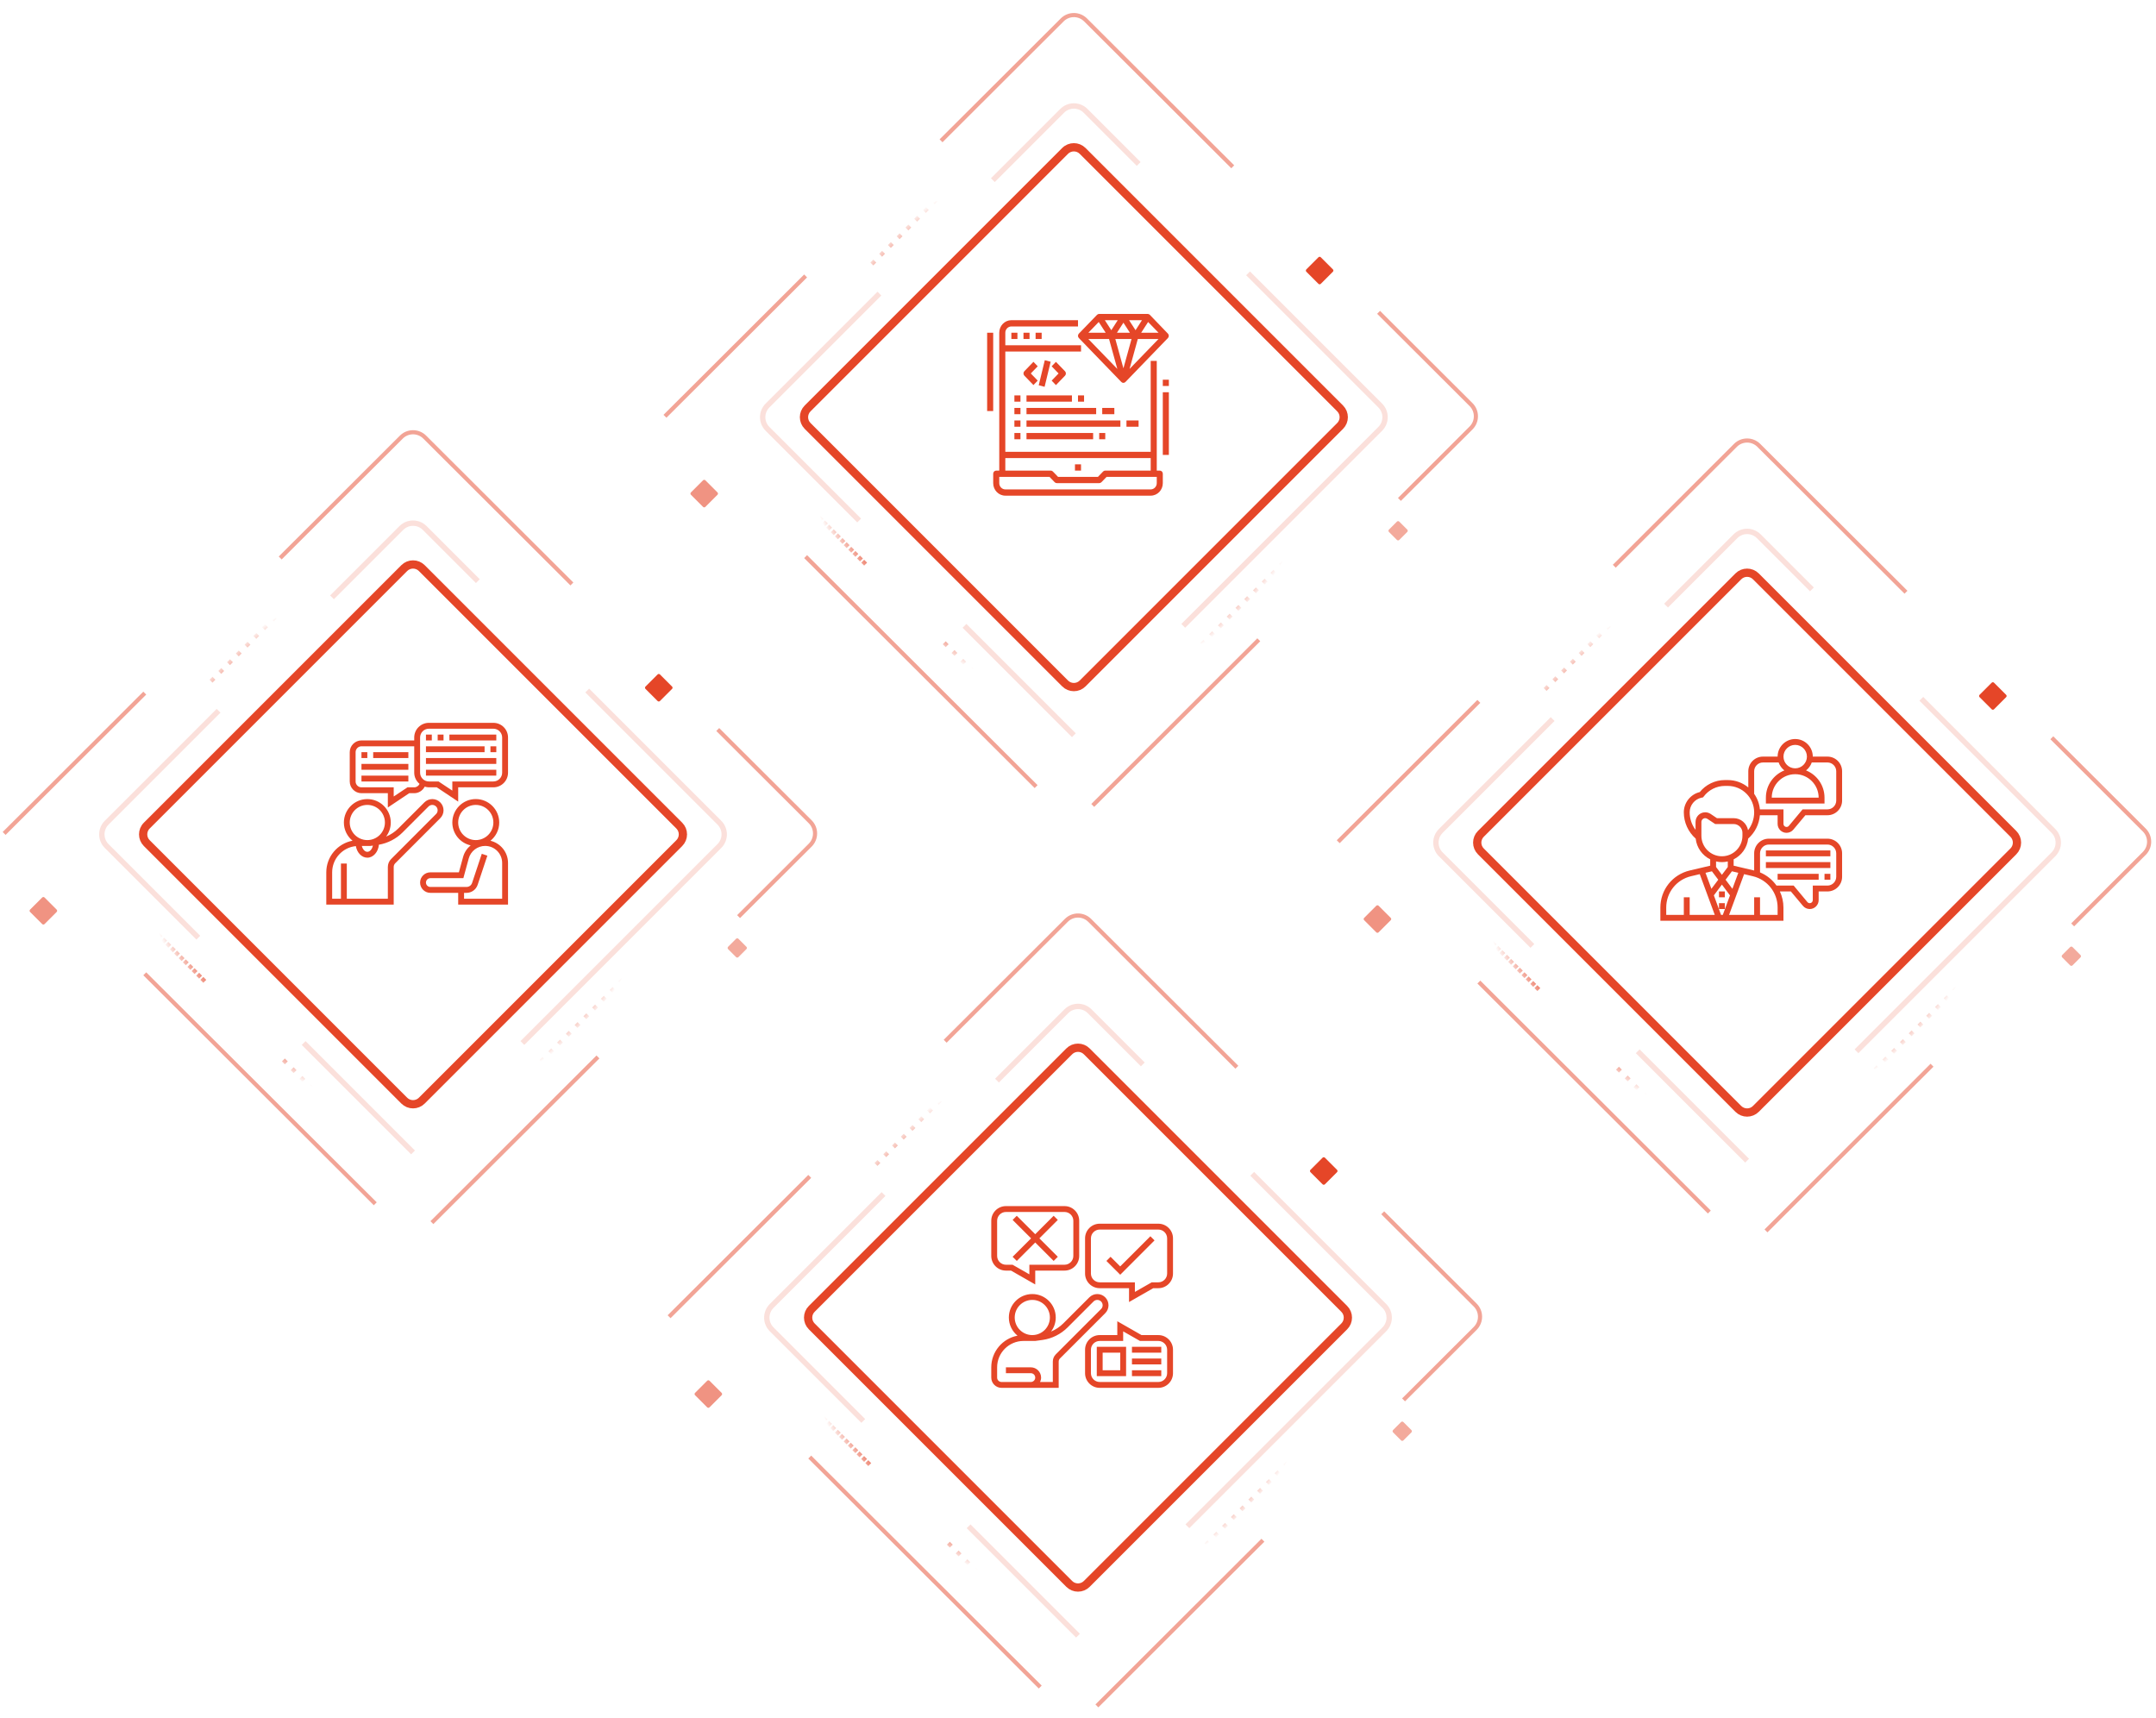 <svg width="522" height="416" viewBox="0 0 522 416" fill="none" xmlns="http://www.w3.org/2000/svg">
<path d="M97.879 137.536C99.05 136.364 100.95 136.364 102.121 137.536L164.464 199.879C165.636 201.05 165.636 202.95 164.464 204.121L102.121 266.464C100.95 267.636 99.05 267.636 97.879 266.464L35.535 204.121C34.364 202.95 34.364 201.05 35.535 199.879L97.879 137.536Z" stroke="#E54628" stroke-width="2"/>
<path d="M100 116L113.496 129.496L126.993 142.993L136.095 152.095L145.197 161.197M100 288L109.73 278.27M73.007 142.993L61.708 154.292L49.781 166.219M26.869 189.131L16.828 199.172C15.266 200.734 15.266 203.266 16.828 204.828L23.416 211.416M23.416 211.416L32.832 220.832L49.781 237.781L23.416 211.416ZM68.613 256.613L80.54 268.54M128.876 259.124L137.036 250.964L150.219 237.781L158.38 229.62L167.168 220.832L171.562 216.438L178.781 209.219L183.172 204.828C184.734 203.266 184.734 200.734 183.172 199.172L167.168 183.168" stroke="url(#paint0_angular_448_1194)" stroke-dasharray="1 2"/>
<path d="M1 201.781L18.026 184.793L35.051 167.805M173.777 176.614L196.162 198.949C197.728 200.512 197.728 203.05 196.162 204.612L178.822 221.914M144.771 255.89L122.385 278.226L113.479 287.113L104.572 296M35.051 235.756L47.032 247.711L65.319 265.957L81.713 282.315L90.857 291.438M67.841 135.088L83.92 119.044L97.175 105.819C98.736 104.261 101.264 104.261 102.825 105.819L109.616 112.595L119.232 122.19L138.465 141.38" stroke="url(#paint1_angular_448_1194)"/>
<path d="M100 279L86.758 265.758L73.516 252.516M80.382 144.618L97.172 127.828C98.734 126.266 101.266 126.266 102.828 127.828L115.694 140.694M142.178 167.178L159.589 184.589L174.172 199.172C175.734 200.734 175.734 203.266 174.172 204.828L162.777 216.223L150.025 228.975L135.803 243.197L126.484 252.516M48.013 227.013L35.506 214.506L25.828 204.828C24.266 203.266 24.266 200.734 25.828 199.172L37.959 187.041L52.917 172.083" stroke="url(#paint2_angular_448_1194)" stroke-width="1.3"/>
<path d="M159.217 163.283C159.373 163.127 159.627 163.127 159.783 163.283L162.717 166.217C162.873 166.373 162.873 166.627 162.717 166.783L159.783 169.717C159.627 169.873 159.373 169.873 159.217 169.717L156.283 166.783C156.127 166.627 156.127 166.373 156.283 166.217L159.217 163.283Z" fill="#E54628"/>
<path d="M10.217 217.283C10.373 217.127 10.627 217.127 10.783 217.283L13.717 220.217C13.873 220.373 13.873 220.627 13.717 220.783L10.783 223.717C10.627 223.873 10.373 223.873 10.217 223.717L7.283 220.783C7.127 220.627 7.127 220.373 7.283 220.217L10.217 217.283Z" fill="#E54628" fill-opacity="0.58"/>
<path d="M178.217 227.283C178.373 227.127 178.627 227.127 178.783 227.283L180.717 229.217C180.873 229.373 180.873 229.627 180.717 229.783L178.783 231.717C178.627 231.873 178.373 231.873 178.217 231.717L176.283 229.783C176.127 229.627 176.127 229.373 176.283 229.217L178.217 227.283Z" fill="#E54628" fill-opacity="0.46"/>
<g clip-path="url(#clip0_448_1194)">
<path d="M95.323 209.898C95.323 209.552 95.456 209.224 95.704 208.985L106.589 198.091C107.103 197.577 107.387 196.894 107.387 196.175C107.387 194.676 106.172 193.46 104.673 193.46C103.945 193.46 103.262 193.744 102.748 194.259L96.449 200.557C95.598 201.409 94.577 202.083 93.469 202.544C94.187 201.595 94.613 200.415 94.613 199.138C94.613 196.006 92.067 193.46 88.936 193.46C85.804 193.46 83.258 196.006 83.258 199.138C83.258 200.912 84.074 202.491 85.352 203.538C81.741 204.212 79 207.388 79 211.194V219H95.323V209.898ZM89.645 204.806L90.284 204.718C90.098 205.578 89.565 206.226 88.936 206.226C88.332 206.226 87.809 205.623 87.605 204.806H89.645ZM84.677 199.129C84.677 196.778 86.585 194.871 88.936 194.871C91.286 194.871 93.194 196.778 93.194 199.129C93.194 201.48 91.286 203.387 88.936 203.387C86.585 203.387 84.677 201.48 84.677 199.129ZM93.903 209.898V217.581H83.968V209.065H82.548V217.581H80.419V211.194C80.419 207.894 82.939 205.161 86.159 204.842C86.434 206.439 87.569 207.645 88.936 207.645C90.39 207.645 91.579 206.261 91.739 204.505C93.885 204.132 95.908 203.094 97.452 201.551L103.75 195.252C103.99 195.013 104.327 194.871 104.664 194.871C105.382 194.871 105.959 195.456 105.959 196.166C105.959 196.512 105.826 196.84 105.577 197.08L94.702 207.973C94.187 208.488 93.903 209.171 93.903 209.898ZM118.751 203.547C120.046 202.5 120.871 200.912 120.871 199.129C120.871 195.998 118.325 193.452 115.194 193.452C112.062 193.452 109.516 195.998 109.516 199.129C109.516 201.835 111.415 204.097 113.952 204.665C113.091 205.374 112.435 206.332 112.124 207.468L111.104 211.194H104.194C102.827 211.194 101.71 212.311 101.71 213.677C101.71 215.044 102.827 216.161 104.194 216.161H110.935V219H123V208.923C123 206.315 121.181 204.132 118.751 203.547ZM110.935 199.129C110.935 196.778 112.843 194.871 115.194 194.871C117.544 194.871 119.452 196.778 119.452 199.129C119.452 201.48 117.544 203.387 115.194 203.387C112.843 203.387 110.935 201.48 110.935 199.129ZM121.581 217.581H112.355V216.161H112.949C114.173 216.161 115.256 215.381 115.646 214.219L117.997 207.157L116.648 206.705L114.298 213.766C114.102 214.352 113.561 214.733 112.949 214.733H104.194C103.608 214.733 103.129 214.254 103.129 213.669C103.129 213.083 103.608 212.604 104.194 212.604H112.186L113.49 207.831C113.978 206.048 115.61 204.798 117.465 204.798C119.735 204.798 121.581 206.643 121.581 208.914V217.581ZM88.936 183.516H87.516V182.097H88.936V183.516ZM90.355 182.097H98.871V183.516H90.355V182.097ZM87.516 184.935H98.871V186.355H87.516V184.935ZM87.516 187.774H98.871V189.194H87.516V187.774ZM118.742 180.677H120.161V182.097H118.742V180.677ZM117.323 182.097H103.129V180.677H117.323V182.097ZM103.129 183.516H120.161V184.935H103.129V183.516ZM103.129 186.355H120.161V187.774H103.129V186.355ZM119.452 175H103.839C101.878 175 100.29 176.588 100.29 178.548V179.258H87.516C85.955 179.258 84.677 180.535 84.677 182.097V189.194C84.677 190.755 85.955 192.032 87.516 192.032H93.903V195.492L99.084 192.032H100.29C101.381 192.032 102.357 191.385 102.827 190.444C103.147 190.542 103.484 190.613 103.839 190.613H105.755L110.935 194.073V190.613H119.452C121.412 190.613 123 189.025 123 187.065V178.548C123 176.588 121.412 175 119.452 175ZM100.29 190.613H98.658L95.323 192.831V190.613H87.516C86.736 190.613 86.097 189.974 86.097 189.194V182.097C86.097 181.316 86.736 180.677 87.516 180.677H100.29V187.065C100.29 188.156 100.796 189.123 101.577 189.779C101.355 190.267 100.858 190.613 100.29 190.613ZM121.581 187.065C121.581 188.235 120.623 189.194 119.452 189.194H109.516V191.411L106.181 189.194H103.839C102.668 189.194 101.71 188.235 101.71 187.065V178.548C101.71 177.377 102.668 176.419 103.839 176.419H119.452C120.623 176.419 121.581 177.377 121.581 178.548V187.065ZM104.548 179.258H103.129V177.839H104.548V179.258ZM107.387 179.258H105.968V177.839H107.387V179.258ZM108.806 177.839H120.161V179.258H108.806V177.839Z" fill="#E54628"/>
</g>
<path d="M420.879 139.536C422.05 138.364 423.95 138.364 425.121 139.536L487.464 201.879C488.636 203.05 488.636 204.95 487.464 206.121L425.121 268.464C423.95 269.636 422.05 269.636 420.879 268.464L358.536 206.121C357.364 204.95 357.364 203.05 358.536 201.879L420.879 139.536Z" stroke="#E54628" stroke-width="2"/>
<path d="M423 118L436.496 131.496L449.993 144.993L459.095 154.095L468.197 163.197M423 290L432.73 280.27M396.007 144.993L384.708 156.292L372.781 168.219M349.869 191.131L339.828 201.172C338.266 202.734 338.266 205.266 339.828 206.828L346.416 213.416M346.416 213.416L355.832 222.832L372.781 239.781L346.416 213.416ZM391.613 258.613L403.54 270.54M451.876 261.124L460.036 252.964L473.219 239.781L481.38 231.62L490.168 222.832L494.562 218.438L501.781 211.219L506.172 206.828C507.734 205.266 507.734 202.734 506.172 201.172L490.168 185.168" stroke="url(#paint3_angular_448_1194)" stroke-dasharray="1 2"/>
<path d="M324 203.781L341.025 186.793L358.051 169.805M496.777 178.614L519.162 200.949C520.728 202.512 520.728 205.05 519.162 206.612L501.822 223.914M467.771 257.89L445.385 280.226L436.479 289.113L427.572 298M358.051 237.756L370.032 249.711L388.318 267.957L404.713 284.315L413.857 293.438M390.841 137.088L406.92 121.044L420.175 107.819C421.736 106.261 424.264 106.261 425.825 107.819L432.616 114.595L442.232 124.19L461.465 143.38" stroke="url(#paint4_angular_448_1194)"/>
<path d="M423 281L409.758 267.758L396.516 254.516M403.382 146.618L420.172 129.828C421.734 128.266 424.266 128.266 425.828 129.828L438.694 142.694M465.178 169.178L482.589 186.589L497.172 201.172C498.734 202.734 498.734 205.266 497.172 206.828L485.777 218.223L473.025 230.975L458.803 245.197L449.484 254.516M371.013 229.013L358.506 216.506L348.828 206.828C347.266 205.266 347.266 202.734 348.828 201.172L360.959 189.041L375.917 174.083" stroke="url(#paint5_angular_448_1194)" stroke-width="1.3"/>
<path d="M482.217 165.283C482.373 165.127 482.627 165.127 482.783 165.283L485.717 168.217C485.873 168.373 485.873 168.627 485.717 168.783L482.783 171.717C482.627 171.873 482.373 171.873 482.217 171.717L479.283 168.783C479.127 168.627 479.127 168.373 479.283 168.217L482.217 165.283Z" fill="#E54628"/>
<path d="M333.217 219.283C333.373 219.127 333.627 219.127 333.783 219.283L336.717 222.217C336.873 222.373 336.873 222.627 336.717 222.783L333.783 225.717C333.627 225.873 333.373 225.873 333.217 225.717L330.283 222.783C330.127 222.627 330.127 222.373 330.283 222.217L333.217 219.283Z" fill="#E54628" fill-opacity="0.58"/>
<path d="M501.217 229.283C501.373 229.127 501.627 229.127 501.783 229.283L503.717 231.217C503.873 231.373 503.873 231.627 503.717 231.783L501.783 233.717C501.627 233.873 501.373 233.873 501.217 233.717L499.283 231.783C499.127 231.627 499.127 231.373 499.283 231.217L501.217 229.283Z" fill="#E54628" fill-opacity="0.46"/>
<g clip-path="url(#clip1_448_1194)">
<path d="M417.613 217.24H416.194V215.82H417.613V217.24ZM417.613 220.078V218.659H416.194V220.078H417.613ZM430.387 199.471V197.369H426.094C425.916 199.551 424.905 201.565 423.255 203.028C423.015 205.237 421.649 207.1 419.742 208.049V209.584L424.692 210.746C424.701 210.746 424.701 210.746 424.71 210.746V206.594C424.71 204.634 426.298 203.046 428.258 203.046H442.452C444.412 203.046 446 204.634 446 206.594V212.272C446 214.232 444.412 215.82 442.452 215.82H440.323V217.923C440.323 219.111 439.356 220.078 438.167 220.078C437.528 220.078 436.916 219.794 436.508 219.298L433.598 215.82H430.937C431.487 217.009 431.798 218.34 431.798 219.723V222.917H402V219.723C402 215.421 404.927 211.731 409.115 210.746L414.065 209.584V208.049C412.157 207.1 410.791 205.228 410.552 203.028C408.724 201.405 407.677 199.107 407.677 196.659C407.677 194.335 409.292 192.303 411.536 191.762C413.009 189.935 415.262 188.852 417.613 188.852H418.323C420.212 188.852 421.942 189.527 423.29 190.644V186.723C423.29 184.763 424.878 183.175 426.839 183.175H430.387C430.387 180.824 432.294 178.917 434.645 178.917C436.996 178.917 438.903 180.824 438.903 183.175H442.452C444.412 183.175 446 184.763 446 186.723V193.82C446 195.781 444.412 197.369 442.452 197.369H437.111L434.202 200.846C433.794 201.343 433.181 201.627 432.543 201.627C431.354 201.627 430.387 200.66 430.387 199.471ZM431.806 183.175C431.806 184.736 433.084 186.014 434.645 186.014C436.206 186.014 437.484 184.736 437.484 183.175C437.484 181.614 436.206 180.336 434.645 180.336C433.084 180.336 431.806 181.614 431.806 183.175ZM412.929 211.305L414.357 215.182L416.016 212.982L414.481 210.941L412.929 211.305ZM414.952 216.769L416.69 221.498H417.116L418.855 216.769L416.903 214.161L414.952 216.769ZM403.419 221.498H407.677V217.24H409.097V221.498H415.173L411.536 211.633L409.434 212.13C405.894 212.964 403.419 216.086 403.419 219.723V221.498ZM426.129 211.207C427.761 211.882 429.127 212.999 430.121 214.401H434.273L437.599 218.393C437.741 218.561 437.945 218.659 438.167 218.659C438.575 218.659 438.903 218.331 438.903 217.923V214.401H442.452C443.623 214.401 444.581 213.443 444.581 212.272V206.594C444.581 205.423 443.623 204.465 442.452 204.465H428.258C427.087 204.465 426.129 205.423 426.129 206.594V211.207ZM424.373 212.13L422.27 211.633L418.633 221.498H424.71V217.24H426.129V221.498H430.387V219.723C430.387 216.086 427.912 212.964 424.373 212.13ZM419.325 210.941L417.79 212.982L419.44 215.182L420.869 211.305L419.325 210.941ZM418.323 208.555C417.861 208.661 417.391 208.723 416.903 208.723C416.415 208.723 415.945 208.661 415.484 208.555V209.903L416.903 211.793L418.323 209.903V208.555ZM421.871 201.627C421.871 200.456 420.913 199.498 419.742 199.498H415.271L413.373 198.238C413.222 198.14 413.044 198.078 412.858 198.078C412.344 198.078 411.935 198.495 411.935 199.001V202.336C411.935 205.077 414.162 207.304 416.903 207.304C419.644 207.304 421.871 205.077 421.871 202.336V201.627ZM424.71 196.659C424.71 193.137 421.844 190.272 418.323 190.272H417.613C415.617 190.272 413.701 191.23 412.503 192.827L412.344 193.04L412.006 193.111C410.321 193.448 409.097 194.938 409.097 196.659C409.097 198.211 409.602 199.693 410.516 200.908V199.001C410.516 197.706 411.563 196.659 412.858 196.659C413.319 196.659 413.772 196.792 414.162 197.049L415.697 198.078H419.742C421.481 198.078 422.927 199.338 423.228 200.997C424.177 199.764 424.71 198.247 424.71 196.659ZM431.806 195.949V199.471C431.806 199.879 432.135 200.207 432.543 200.207C432.765 200.207 432.969 200.11 433.11 199.941L436.437 195.949H442.452C443.623 195.949 444.581 194.991 444.581 193.82V186.723C444.581 185.552 443.623 184.594 442.452 184.594H438.655C438.38 185.366 437.901 186.032 437.271 186.519C439.888 187.566 441.742 190.121 441.742 193.111V194.53H427.548V193.111C427.548 190.121 429.402 187.566 432.019 186.519C431.39 186.023 430.902 185.357 430.635 184.594H426.839C425.668 184.594 424.71 185.552 424.71 186.723V192.188C425.473 193.27 425.969 194.557 426.094 195.949H431.806ZM428.968 193.111H440.323C440.323 189.979 437.777 187.433 434.645 187.433C431.514 187.433 428.968 189.979 428.968 193.111ZM443.161 205.885H427.548V207.304H443.161V205.885ZM443.161 208.723H427.548V210.143H443.161V208.723ZM430.387 212.982H440.323V211.562H430.387V212.982ZM441.742 212.982H443.161V211.562H441.742V212.982Z" fill="#E54628"/>
</g>
<path d="M258.879 254.536C260.05 253.364 261.95 253.364 263.121 254.536L325.464 316.879C326.636 318.05 326.636 319.95 325.464 321.121L263.121 383.464C261.95 384.636 260.05 384.636 258.879 383.464L196.536 321.121C195.364 319.95 195.364 318.05 196.536 316.879L258.879 254.536Z" stroke="#E54628" stroke-width="2"/>
<path d="M261 233L274.496 246.496L287.993 259.993L297.095 269.095L306.197 278.197M261 405L270.73 395.27M234.007 259.993L222.708 271.292L210.781 283.219M187.869 306.131L177.828 316.172C176.266 317.734 176.266 320.266 177.828 321.828L184.416 328.416M184.416 328.416L193.832 337.832L210.781 354.781L184.416 328.416ZM229.613 373.613L241.54 385.54M289.876 376.124L298.036 367.964L311.219 354.781L319.38 346.62L328.168 337.832L332.562 333.438L339.781 326.219L344.172 321.828C345.734 320.266 345.734 317.734 344.172 316.172L328.168 300.168" stroke="url(#paint6_angular_448_1194)" stroke-dasharray="1 2"/>
<path d="M162 318.781L179.025 301.793L196.051 284.805M334.777 293.614L357.162 315.949C358.728 317.512 358.728 320.05 357.162 321.612L339.822 338.914M305.771 372.89L283.385 395.226L274.479 404.113L265.572 413M196.051 352.756L208.032 364.711L226.318 382.957L242.713 399.315L251.857 408.438M228.841 252.088L244.92 236.044L258.175 222.819C259.736 221.261 262.264 221.261 263.825 222.819L270.616 229.595L280.232 239.19L299.465 258.38" stroke="url(#paint7_angular_448_1194)"/>
<path d="M261 396L247.758 382.758L234.516 369.516M241.382 261.618L258.172 244.828C259.734 243.266 262.266 243.266 263.828 244.828L276.694 257.694M303.178 284.178L320.589 301.589L335.172 316.172C336.734 317.734 336.734 320.266 335.172 321.828L323.777 333.223L311.025 345.975L296.803 360.197L287.484 369.516M209.013 344.013L196.506 331.506L186.828 321.828C185.266 320.266 185.266 317.734 186.828 316.172L198.959 304.041L213.917 289.083" stroke="url(#paint8_angular_448_1194)" stroke-width="1.3"/>
<path d="M320.217 280.283C320.373 280.127 320.627 280.127 320.783 280.283L323.717 283.217C323.873 283.373 323.873 283.627 323.717 283.783L320.783 286.717C320.627 286.873 320.373 286.873 320.217 286.717L317.283 283.783C317.127 283.627 317.127 283.373 317.283 283.217L320.217 280.283Z" fill="#E54628"/>
<path d="M171.217 334.283C171.373 334.127 171.627 334.127 171.783 334.283L174.717 337.217C174.873 337.373 174.873 337.627 174.717 337.783L171.783 340.717C171.627 340.873 171.373 340.873 171.217 340.717L168.283 337.783C168.127 337.627 168.127 337.373 168.283 337.217L171.217 334.283Z" fill="#E54628" fill-opacity="0.58"/>
<path d="M339.217 344.283C339.373 344.127 339.627 344.127 339.783 344.283L341.717 346.217C341.873 346.373 341.873 346.627 341.717 346.783L339.783 348.717C339.627 348.873 339.373 348.873 339.217 348.717L337.283 346.783C337.127 346.627 337.127 346.373 337.283 346.217L339.217 344.283Z" fill="#E54628" fill-opacity="0.46"/>
<g clip-path="url(#clip2_448_1194)">
<path d="M242.484 336H247.097H249.581H256.323V329.64C256.323 329.356 256.429 329.09 256.633 328.885L267.589 317.93C268.103 317.415 268.387 316.732 268.387 316.005C268.387 314.506 267.172 313.29 265.673 313.29C264.945 313.29 264.262 313.574 263.748 314.089L257.449 320.387C256.598 321.239 255.577 321.913 254.469 322.374C255.187 321.425 255.613 320.245 255.613 318.968C255.613 315.836 253.067 313.29 249.935 313.29C246.804 313.29 244.258 315.836 244.258 318.968C244.258 320.742 245.074 322.321 246.352 323.368C242.741 324.051 240 327.227 240 331.032V333.516C240 334.882 241.118 336 242.484 336ZM245.677 318.968C245.677 316.617 247.585 314.71 249.935 314.71C252.286 314.71 254.194 316.617 254.194 318.968C254.194 321.319 252.286 323.226 249.935 323.226C247.585 323.226 245.677 321.319 245.677 318.968ZM241.419 331.032C241.419 327.51 244.285 324.645 247.806 324.645H250.645L252.437 324.397C254.699 324.077 256.837 323.004 258.46 321.39L264.759 315.091C265.007 314.843 265.327 314.71 265.673 314.71C266.391 314.71 266.968 315.295 266.968 316.005C266.968 316.351 266.835 316.679 266.586 316.919L255.631 327.883C255.16 328.353 254.903 328.974 254.903 329.64V334.581H251.816C251.967 334.261 252.065 333.898 252.065 333.516C252.065 332.15 250.947 331.032 249.581 331.032H243.548V332.452H249.581C250.166 332.452 250.645 332.931 250.645 333.516C250.645 334.102 250.166 334.581 249.581 334.581H247.097H242.484C241.898 334.581 241.419 334.102 241.419 333.516V331.032ZM280.452 296.258H266.258C264.298 296.258 262.71 297.846 262.71 299.806V308.323C262.71 310.283 264.298 311.871 266.258 311.871H273.355V315.224L279.219 311.871H280.452C282.412 311.871 284 310.283 284 308.323V299.806C284 297.846 282.412 296.258 280.452 296.258ZM282.581 308.323C282.581 309.494 281.623 310.452 280.452 310.452H278.846L274.774 312.776V310.452H266.258C265.087 310.452 264.129 309.494 264.129 308.323V299.806C264.129 298.635 265.087 297.677 266.258 297.677H280.452C281.623 297.677 282.581 298.635 282.581 299.806V308.323ZM280.452 323.226H276.38L270.516 319.873V323.226H266.258C264.298 323.226 262.71 324.814 262.71 326.774V332.452C262.71 334.412 264.298 336 266.258 336H280.452C282.412 336 284 334.412 284 332.452V326.774C284 324.814 282.412 323.226 280.452 323.226ZM282.581 332.452C282.581 333.623 281.623 334.581 280.452 334.581H266.258C265.087 334.581 264.129 333.623 264.129 332.452V326.774C264.129 325.603 265.087 324.645 266.258 324.645H271.935V322.321L276.007 324.645H280.452C281.623 324.645 282.581 325.603 282.581 326.774V332.452ZM243.548 307.613H244.781L250.645 310.966V307.613H257.742C259.702 307.613 261.29 306.025 261.29 304.065V295.548C261.29 293.588 259.702 292 257.742 292H243.548C241.588 292 240 293.588 240 295.548V304.065C240 306.025 241.588 307.613 243.548 307.613ZM241.419 295.548C241.419 294.377 242.377 293.419 243.548 293.419H257.742C258.913 293.419 259.871 294.377 259.871 295.548V304.065C259.871 305.235 258.913 306.194 257.742 306.194H249.226V308.518L245.154 306.194H243.548C242.377 306.194 241.419 305.235 241.419 304.065V295.548ZM278.527 299.301L279.529 300.303L271.226 308.615L267.881 305.271L268.884 304.269L271.217 306.602L278.527 299.301ZM245.172 304.269L249.643 299.806L245.172 295.344L246.174 294.342L250.645 298.804L255.107 294.342L256.11 295.344L251.648 299.806L256.11 304.269L255.107 305.271L250.645 300.809L246.183 305.271L245.172 304.269ZM265.548 333.161H272.645V326.065H265.548V333.161ZM266.968 327.484H271.226V331.742H266.968V327.484ZM274.065 326.065H281.161V327.484H274.065V326.065ZM274.065 328.903H281.161V330.323H274.065V328.903ZM274.065 331.742H281.161V333.161H274.065V331.742Z" fill="#E54628"/>
</g>
<path d="M257.879 36.535C259.05 35.364 260.95 35.364 262.121 36.535L324.464 98.879C325.636 100.05 325.636 101.95 324.464 103.121L262.121 165.464C260.95 166.636 259.05 166.636 257.879 165.464L195.536 103.121C194.364 101.95 194.364 100.05 195.536 98.879L257.879 36.535Z" stroke="#E54628" stroke-width="2"/>
<path d="M260 15L273.496 28.496L286.993 41.993L296.095 51.095L305.197 60.197M260 187L269.73 177.27M233.007 41.993L221.708 53.292L209.781 65.219M186.869 88.131L176.828 98.172C175.266 99.734 175.266 102.266 176.828 103.828L183.416 110.416M183.416 110.416L192.832 119.832L209.781 136.781L183.416 110.416ZM228.613 155.613L240.54 167.54M288.876 158.124L297.036 149.964L310.219 136.781L318.38 128.62L327.168 119.832L331.562 115.438L338.781 108.219L343.172 103.828C344.734 102.266 344.734 99.734 343.172 98.172L327.168 82.168" stroke="url(#paint9_angular_448_1194)" stroke-dasharray="1 2"/>
<path d="M161 100.781L178.025 83.793L195.051 66.805M333.777 75.614L356.162 97.949C357.728 99.512 357.728 102.05 356.162 103.612L338.822 120.914M304.771 154.89L282.385 177.226L273.479 186.113L264.572 195M195.051 134.756L207.032 146.711L225.318 164.957L241.713 181.315L250.857 190.438M227.841 34.088L243.92 18.044L257.175 4.819C258.736 3.261 261.264 3.261 262.825 4.819L269.616 11.595L279.232 21.19L298.465 40.38" stroke="url(#paint10_angular_448_1194)"/>
<path d="M260 178L246.758 164.758L233.516 151.516M240.382 43.618L257.172 26.828C258.734 25.266 261.266 25.266 262.828 26.828L275.694 39.694M302.178 66.178L319.589 83.589L334.172 98.172C335.734 99.734 335.734 102.266 334.172 103.828L322.777 115.223L310.025 127.975L295.803 142.197L286.484 151.516M208.013 126.013L195.506 113.506L185.828 103.828C184.266 102.266 184.266 99.734 185.828 98.172L197.959 86.041L212.917 71.083" stroke="url(#paint11_angular_448_1194)" stroke-width="1.3"/>
<path d="M319.217 62.283C319.373 62.127 319.627 62.127 319.783 62.283L322.717 65.217C322.873 65.373 322.873 65.627 322.717 65.783L319.783 68.717C319.627 68.873 319.373 68.873 319.217 68.717L316.283 65.783C316.127 65.627 316.127 65.373 316.283 65.217L319.217 62.283Z" fill="#E54628"/>
<path d="M170.217 116.283C170.373 116.127 170.627 116.127 170.783 116.283L173.717 119.217C173.873 119.373 173.873 119.627 173.717 119.783L170.783 122.717C170.627 122.873 170.373 122.873 170.217 122.717L167.283 119.783C167.127 119.627 167.127 119.373 167.283 119.217L170.217 116.283Z" fill="#E54628" fill-opacity="0.58"/>
<path d="M338.217 126.283C338.373 126.127 338.627 126.127 338.783 126.283L340.717 128.217C340.873 128.373 340.873 128.627 340.717 128.783L338.783 130.717C338.627 130.873 338.373 130.873 338.217 130.717L336.283 128.783C336.127 128.627 336.127 128.373 336.283 128.217L338.217 126.283Z" fill="#E54628" fill-opacity="0.46"/>
<g clip-path="url(#clip3_448_1194)">
<path d="M280.802 113.931H280.069V87.379H278.602V109.379H243.402V85.103H261.735V83.586H243.402V80.552C243.402 79.717 244.062 79.034 244.869 79.034H261.002V77.517H244.869C243.246 77.517 241.935 78.873 241.935 80.552V113.931H241.202C240.799 113.931 240.469 114.272 240.469 114.69V116.965C240.469 118.644 241.78 120 243.402 120H278.602C280.225 120 281.535 118.644 281.535 116.965V114.69C281.535 114.272 281.205 113.931 280.802 113.931ZM243.402 110.896H278.602V113.931H267.602C267.41 113.931 267.217 114.007 267.08 114.149L265.833 115.448H256.171L254.915 114.149C254.778 114.007 254.595 113.931 254.393 113.931H243.402V110.896ZM280.069 116.965C280.069 117.8 279.409 118.483 278.602 118.483H243.402C242.595 118.483 241.935 117.8 241.935 116.965V115.448H254.1L255.355 116.747C255.493 116.89 255.676 116.965 255.878 116.965H266.145C266.337 116.965 266.53 116.89 266.667 116.747L267.923 115.448H280.069V116.965Z" fill="#E54628"/>
<path d="M244.866 80.552H246.333V82.069H244.866V80.552Z" fill="#E54628"/>
<path d="M247.8 80.552H249.267V82.069H247.8V80.552Z" fill="#E54628"/>
<path d="M250.734 80.552H252.201V82.069H250.734V80.552Z" fill="#E54628"/>
<path d="M260.266 112.414H261.732V113.931H260.266V112.414Z" fill="#E54628"/>
<path d="M278.388 76.218C278.25 76.076 278.058 76 277.865 76H266.132C265.939 76 265.747 76.076 265.609 76.218L261.209 80.77C260.925 81.064 260.925 81.547 261.209 81.841L271.476 92.462C271.485 92.472 271.503 92.481 271.513 92.49C271.558 92.538 271.613 92.566 271.668 92.604C271.687 92.614 271.714 92.633 271.733 92.642C271.898 92.709 272.081 92.709 272.246 92.642C272.273 92.633 272.292 92.623 272.31 92.604C272.365 92.576 272.42 92.538 272.466 92.49C272.475 92.481 272.493 92.481 272.503 92.462L282.769 81.841C283.053 81.547 283.053 81.064 282.769 80.77L278.388 76.218ZM270.431 80.552L271.998 78.124L273.566 80.552H270.431ZM273.96 82.069L271.998 89.172L270.037 82.069H273.96ZM273.364 77.517H276.49L274.932 79.945L273.364 77.517ZM269.065 79.945L267.498 77.517H270.623L269.065 79.945ZM267.699 80.552H263.51L266.022 77.953L267.699 80.552ZM268.515 82.069L270.523 89.323L263.501 82.069H268.515ZM275.482 82.069H280.496L273.483 89.323L275.482 82.069ZM276.298 80.552L277.975 77.953L280.496 80.552H276.298Z" fill="#E54628"/>
<path d="M250.211 87.597L248.011 89.873C247.727 90.167 247.727 90.651 248.011 90.945L250.211 93.221L251.247 92.149L249.569 90.414L251.247 88.678L250.211 87.597Z" fill="#E54628"/>
<path d="M255.657 93.23L257.857 90.954C258.141 90.66 258.141 90.177 257.857 89.883L255.657 87.607L254.621 88.678L256.298 90.414L254.621 92.149L255.657 93.23Z" fill="#E54628"/>
<path d="M251.492 93.278L252.959 87.209L254.38 87.578L252.913 93.647L251.492 93.278Z" fill="#E54628"/>
<path d="M245.601 95.724H247.068V97.241H245.601V95.724Z" fill="#E54628"/>
<path d="M245.601 98.758H247.068V100.276H245.601V98.758Z" fill="#E54628"/>
<path d="M245.601 101.793H247.068V103.31H245.601V101.793Z" fill="#E54628"/>
<path d="M245.601 104.828H247.068V106.345H245.601V104.828Z" fill="#E54628"/>
<path d="M248.531 95.724H259.531V97.241H248.531V95.724Z" fill="#E54628"/>
<path d="M248.531 98.758H265.398V100.276H248.531V98.758Z" fill="#E54628"/>
<path d="M248.531 101.793H271.265V103.31H248.531V101.793Z" fill="#E54628"/>
<path d="M248.531 104.828H264.665V106.345H248.531V104.828Z" fill="#E54628"/>
<path d="M261 95.724H262.467V97.241H261V95.724Z" fill="#E54628"/>
<path d="M266.134 104.828H267.6V106.345H266.134V104.828Z" fill="#E54628"/>
<path d="M266.866 98.758H269.8V100.276H266.866V98.758Z" fill="#E54628"/>
<path d="M272.734 101.793H275.668V103.31H272.734V101.793Z" fill="#E54628"/>
<path d="M239 80.552H240.467V99.517H239V80.552Z" fill="#E54628"/>
<path d="M281.531 94.966H282.998V110.138H281.531V94.966Z" fill="#E54628"/>
<path d="M281.531 91.931H282.998V93.448H281.531V91.931Z" fill="#E54628"/>
</g>
<defs>
<radialGradient id="paint0_angular_448_1194" cx="0" cy="0" r="1" gradientUnits="userSpaceOnUse" gradientTransform="translate(97.208 204.234) rotate(58.426) scale(62.926)">
<stop offset="0.134" stop-color="#E54628" stop-opacity="0.6"/>
<stop offset="0.264" stop-color="#E54628" stop-opacity="0"/>
<stop offset="0.345" stop-color="#E54628" stop-opacity="0.46"/>
<stop offset="0.496" stop-color="#E54628" stop-opacity="0.4"/>
<stop offset="0.594" stop-color="#E54628"/>
<stop offset="0.596" stop-color="#E54628" stop-opacity="0.17"/>
<stop offset="0.635" stop-color="#E54628" stop-opacity="0.49"/>
<stop offset="0.908" stop-color="#E54628" stop-opacity="0.71"/>
<stop offset="0.995" stop-color="#E54628" stop-opacity="0"/>
</radialGradient>
<radialGradient id="paint1_angular_448_1194" cx="0" cy="0" r="1" gradientUnits="userSpaceOnUse" gradientTransform="translate(96.786 202.006) rotate(57.768) scale(71.115 71.922)">
<stop stop-color="#E54628" stop-opacity="0"/>
<stop offset="0.19" stop-color="#E54628" stop-opacity="0.6"/>
<stop offset="0.297" stop-color="#E54628" stop-opacity="0"/>
<stop offset="0.39" stop-color="#E54628" stop-opacity="0.2"/>
<stop offset="0.539" stop-color="#E54628" stop-opacity="0.17"/>
<stop offset="0.594" stop-color="#E54628"/>
<stop offset="0.653" stop-color="#E54628" stop-opacity="0"/>
<stop offset="0.779" stop-color="#E54628" stop-opacity="0"/>
<stop offset="0.833" stop-color="#E54628" stop-opacity="0.49"/>
</radialGradient>
<radialGradient id="paint2_angular_448_1194" cx="0" cy="0" r="1" gradientUnits="userSpaceOnUse" gradientTransform="translate(102 204.5) rotate(-31.574) scale(56.34)">
<stop stop-color="#E54628" stop-opacity="0"/>
<stop offset="0.094" stop-color="#E54628" stop-opacity="0.6"/>
<stop offset="0.297" stop-color="#E54628" stop-opacity="0"/>
<stop offset="0.539" stop-color="#E54628" stop-opacity="0.17"/>
<stop offset="0.594" stop-color="#E54628"/>
<stop offset="0.653" stop-color="#E54628" stop-opacity="0.17"/>
<stop offset="0.833" stop-color="#E54628" stop-opacity="0.17"/>
</radialGradient>
<radialGradient id="paint3_angular_448_1194" cx="0" cy="0" r="1" gradientUnits="userSpaceOnUse" gradientTransform="translate(420.208 206.234) rotate(58.426) scale(62.926)">
<stop offset="0.134" stop-color="#E54628" stop-opacity="0.6"/>
<stop offset="0.264" stop-color="#E54628" stop-opacity="0"/>
<stop offset="0.345" stop-color="#E54628" stop-opacity="0.46"/>
<stop offset="0.496" stop-color="#E54628" stop-opacity="0.4"/>
<stop offset="0.594" stop-color="#E54628"/>
<stop offset="0.596" stop-color="#E54628" stop-opacity="0.17"/>
<stop offset="0.635" stop-color="#E54628" stop-opacity="0.49"/>
<stop offset="0.908" stop-color="#E54628" stop-opacity="0.71"/>
<stop offset="0.995" stop-color="#E54628" stop-opacity="0"/>
</radialGradient>
<radialGradient id="paint4_angular_448_1194" cx="0" cy="0" r="1" gradientUnits="userSpaceOnUse" gradientTransform="translate(419.786 204.006) rotate(57.768) scale(71.115 71.922)">
<stop stop-color="#E54628" stop-opacity="0"/>
<stop offset="0.19" stop-color="#E54628" stop-opacity="0.6"/>
<stop offset="0.297" stop-color="#E54628" stop-opacity="0"/>
<stop offset="0.39" stop-color="#E54628" stop-opacity="0.2"/>
<stop offset="0.539" stop-color="#E54628" stop-opacity="0.17"/>
<stop offset="0.594" stop-color="#E54628"/>
<stop offset="0.653" stop-color="#E54628" stop-opacity="0"/>
<stop offset="0.779" stop-color="#E54628" stop-opacity="0"/>
<stop offset="0.833" stop-color="#E54628" stop-opacity="0.49"/>
</radialGradient>
<radialGradient id="paint5_angular_448_1194" cx="0" cy="0" r="1" gradientUnits="userSpaceOnUse" gradientTransform="translate(425 206.5) rotate(-31.574) scale(56.34)">
<stop stop-color="#E54628" stop-opacity="0"/>
<stop offset="0.094" stop-color="#E54628" stop-opacity="0.6"/>
<stop offset="0.297" stop-color="#E54628" stop-opacity="0"/>
<stop offset="0.539" stop-color="#E54628" stop-opacity="0.17"/>
<stop offset="0.594" stop-color="#E54628"/>
<stop offset="0.653" stop-color="#E54628" stop-opacity="0.17"/>
<stop offset="0.833" stop-color="#E54628" stop-opacity="0.17"/>
</radialGradient>
<radialGradient id="paint6_angular_448_1194" cx="0" cy="0" r="1" gradientUnits="userSpaceOnUse" gradientTransform="translate(258.208 321.234) rotate(58.426) scale(62.926)">
<stop offset="0.134" stop-color="#E54628" stop-opacity="0.6"/>
<stop offset="0.264" stop-color="#E54628" stop-opacity="0"/>
<stop offset="0.345" stop-color="#E54628" stop-opacity="0.46"/>
<stop offset="0.496" stop-color="#E54628" stop-opacity="0.4"/>
<stop offset="0.594" stop-color="#E54628"/>
<stop offset="0.596" stop-color="#E54628" stop-opacity="0.17"/>
<stop offset="0.635" stop-color="#E54628" stop-opacity="0.49"/>
<stop offset="0.908" stop-color="#E54628" stop-opacity="0.71"/>
<stop offset="0.995" stop-color="#E54628" stop-opacity="0"/>
</radialGradient>
<radialGradient id="paint7_angular_448_1194" cx="0" cy="0" r="1" gradientUnits="userSpaceOnUse" gradientTransform="translate(257.786 319.006) rotate(57.768) scale(71.115 71.922)">
<stop stop-color="#E54628" stop-opacity="0"/>
<stop offset="0.19" stop-color="#E54628" stop-opacity="0.6"/>
<stop offset="0.297" stop-color="#E54628" stop-opacity="0"/>
<stop offset="0.39" stop-color="#E54628" stop-opacity="0.2"/>
<stop offset="0.539" stop-color="#E54628" stop-opacity="0.17"/>
<stop offset="0.594" stop-color="#E54628"/>
<stop offset="0.653" stop-color="#E54628" stop-opacity="0"/>
<stop offset="0.779" stop-color="#E54628" stop-opacity="0"/>
<stop offset="0.833" stop-color="#E54628" stop-opacity="0.49"/>
</radialGradient>
<radialGradient id="paint8_angular_448_1194" cx="0" cy="0" r="1" gradientUnits="userSpaceOnUse" gradientTransform="translate(263 321.5) rotate(-31.574) scale(56.34)">
<stop stop-color="#E54628" stop-opacity="0"/>
<stop offset="0.094" stop-color="#E54628" stop-opacity="0.6"/>
<stop offset="0.297" stop-color="#E54628" stop-opacity="0"/>
<stop offset="0.539" stop-color="#E54628" stop-opacity="0.17"/>
<stop offset="0.594" stop-color="#E54628"/>
<stop offset="0.653" stop-color="#E54628" stop-opacity="0.17"/>
<stop offset="0.833" stop-color="#E54628" stop-opacity="0.17"/>
</radialGradient>
<radialGradient id="paint9_angular_448_1194" cx="0" cy="0" r="1" gradientUnits="userSpaceOnUse" gradientTransform="translate(257.208 103.234) rotate(58.426) scale(62.926)">
<stop offset="0.134" stop-color="#E54628" stop-opacity="0.6"/>
<stop offset="0.264" stop-color="#E54628" stop-opacity="0"/>
<stop offset="0.345" stop-color="#E54628" stop-opacity="0.46"/>
<stop offset="0.496" stop-color="#E54628" stop-opacity="0.4"/>
<stop offset="0.594" stop-color="#E54628"/>
<stop offset="0.596" stop-color="#E54628" stop-opacity="0.17"/>
<stop offset="0.635" stop-color="#E54628" stop-opacity="0.49"/>
<stop offset="0.908" stop-color="#E54628" stop-opacity="0.71"/>
<stop offset="0.995" stop-color="#E54628" stop-opacity="0"/>
</radialGradient>
<radialGradient id="paint10_angular_448_1194" cx="0" cy="0" r="1" gradientUnits="userSpaceOnUse" gradientTransform="translate(256.786 101.006) rotate(57.768) scale(71.115 71.922)">
<stop stop-color="#E54628" stop-opacity="0"/>
<stop offset="0.19" stop-color="#E54628" stop-opacity="0.6"/>
<stop offset="0.297" stop-color="#E54628" stop-opacity="0"/>
<stop offset="0.39" stop-color="#E54628" stop-opacity="0.2"/>
<stop offset="0.539" stop-color="#E54628" stop-opacity="0.17"/>
<stop offset="0.594" stop-color="#E54628"/>
<stop offset="0.653" stop-color="#E54628" stop-opacity="0"/>
<stop offset="0.779" stop-color="#E54628" stop-opacity="0"/>
<stop offset="0.833" stop-color="#E54628" stop-opacity="0.49"/>
</radialGradient>
<radialGradient id="paint11_angular_448_1194" cx="0" cy="0" r="1" gradientUnits="userSpaceOnUse" gradientTransform="translate(262 103.5) rotate(-31.574) scale(56.34)">
<stop stop-color="#E54628" stop-opacity="0"/>
<stop offset="0.094" stop-color="#E54628" stop-opacity="0.6"/>
<stop offset="0.297" stop-color="#E54628" stop-opacity="0"/>
<stop offset="0.539" stop-color="#E54628" stop-opacity="0.17"/>
<stop offset="0.594" stop-color="#E54628"/>
<stop offset="0.653" stop-color="#E54628" stop-opacity="0.17"/>
<stop offset="0.833" stop-color="#E54628" stop-opacity="0.17"/>
</radialGradient>
<clipPath id="clip0_448_1194">
<rect width="44" height="44" fill="white" transform="translate(79 175)"/>
</clipPath>
<clipPath id="clip1_448_1194">
<rect width="44" height="44" fill="white" transform="translate(402 178.917)"/>
</clipPath>
<clipPath id="clip2_448_1194">
<rect width="44" height="44" fill="white" transform="translate(240 292)"/>
</clipPath>
<clipPath id="clip3_448_1194">
<rect width="44" height="44" fill="white" transform="translate(239 76)"/>
</clipPath>
</defs>
</svg>
